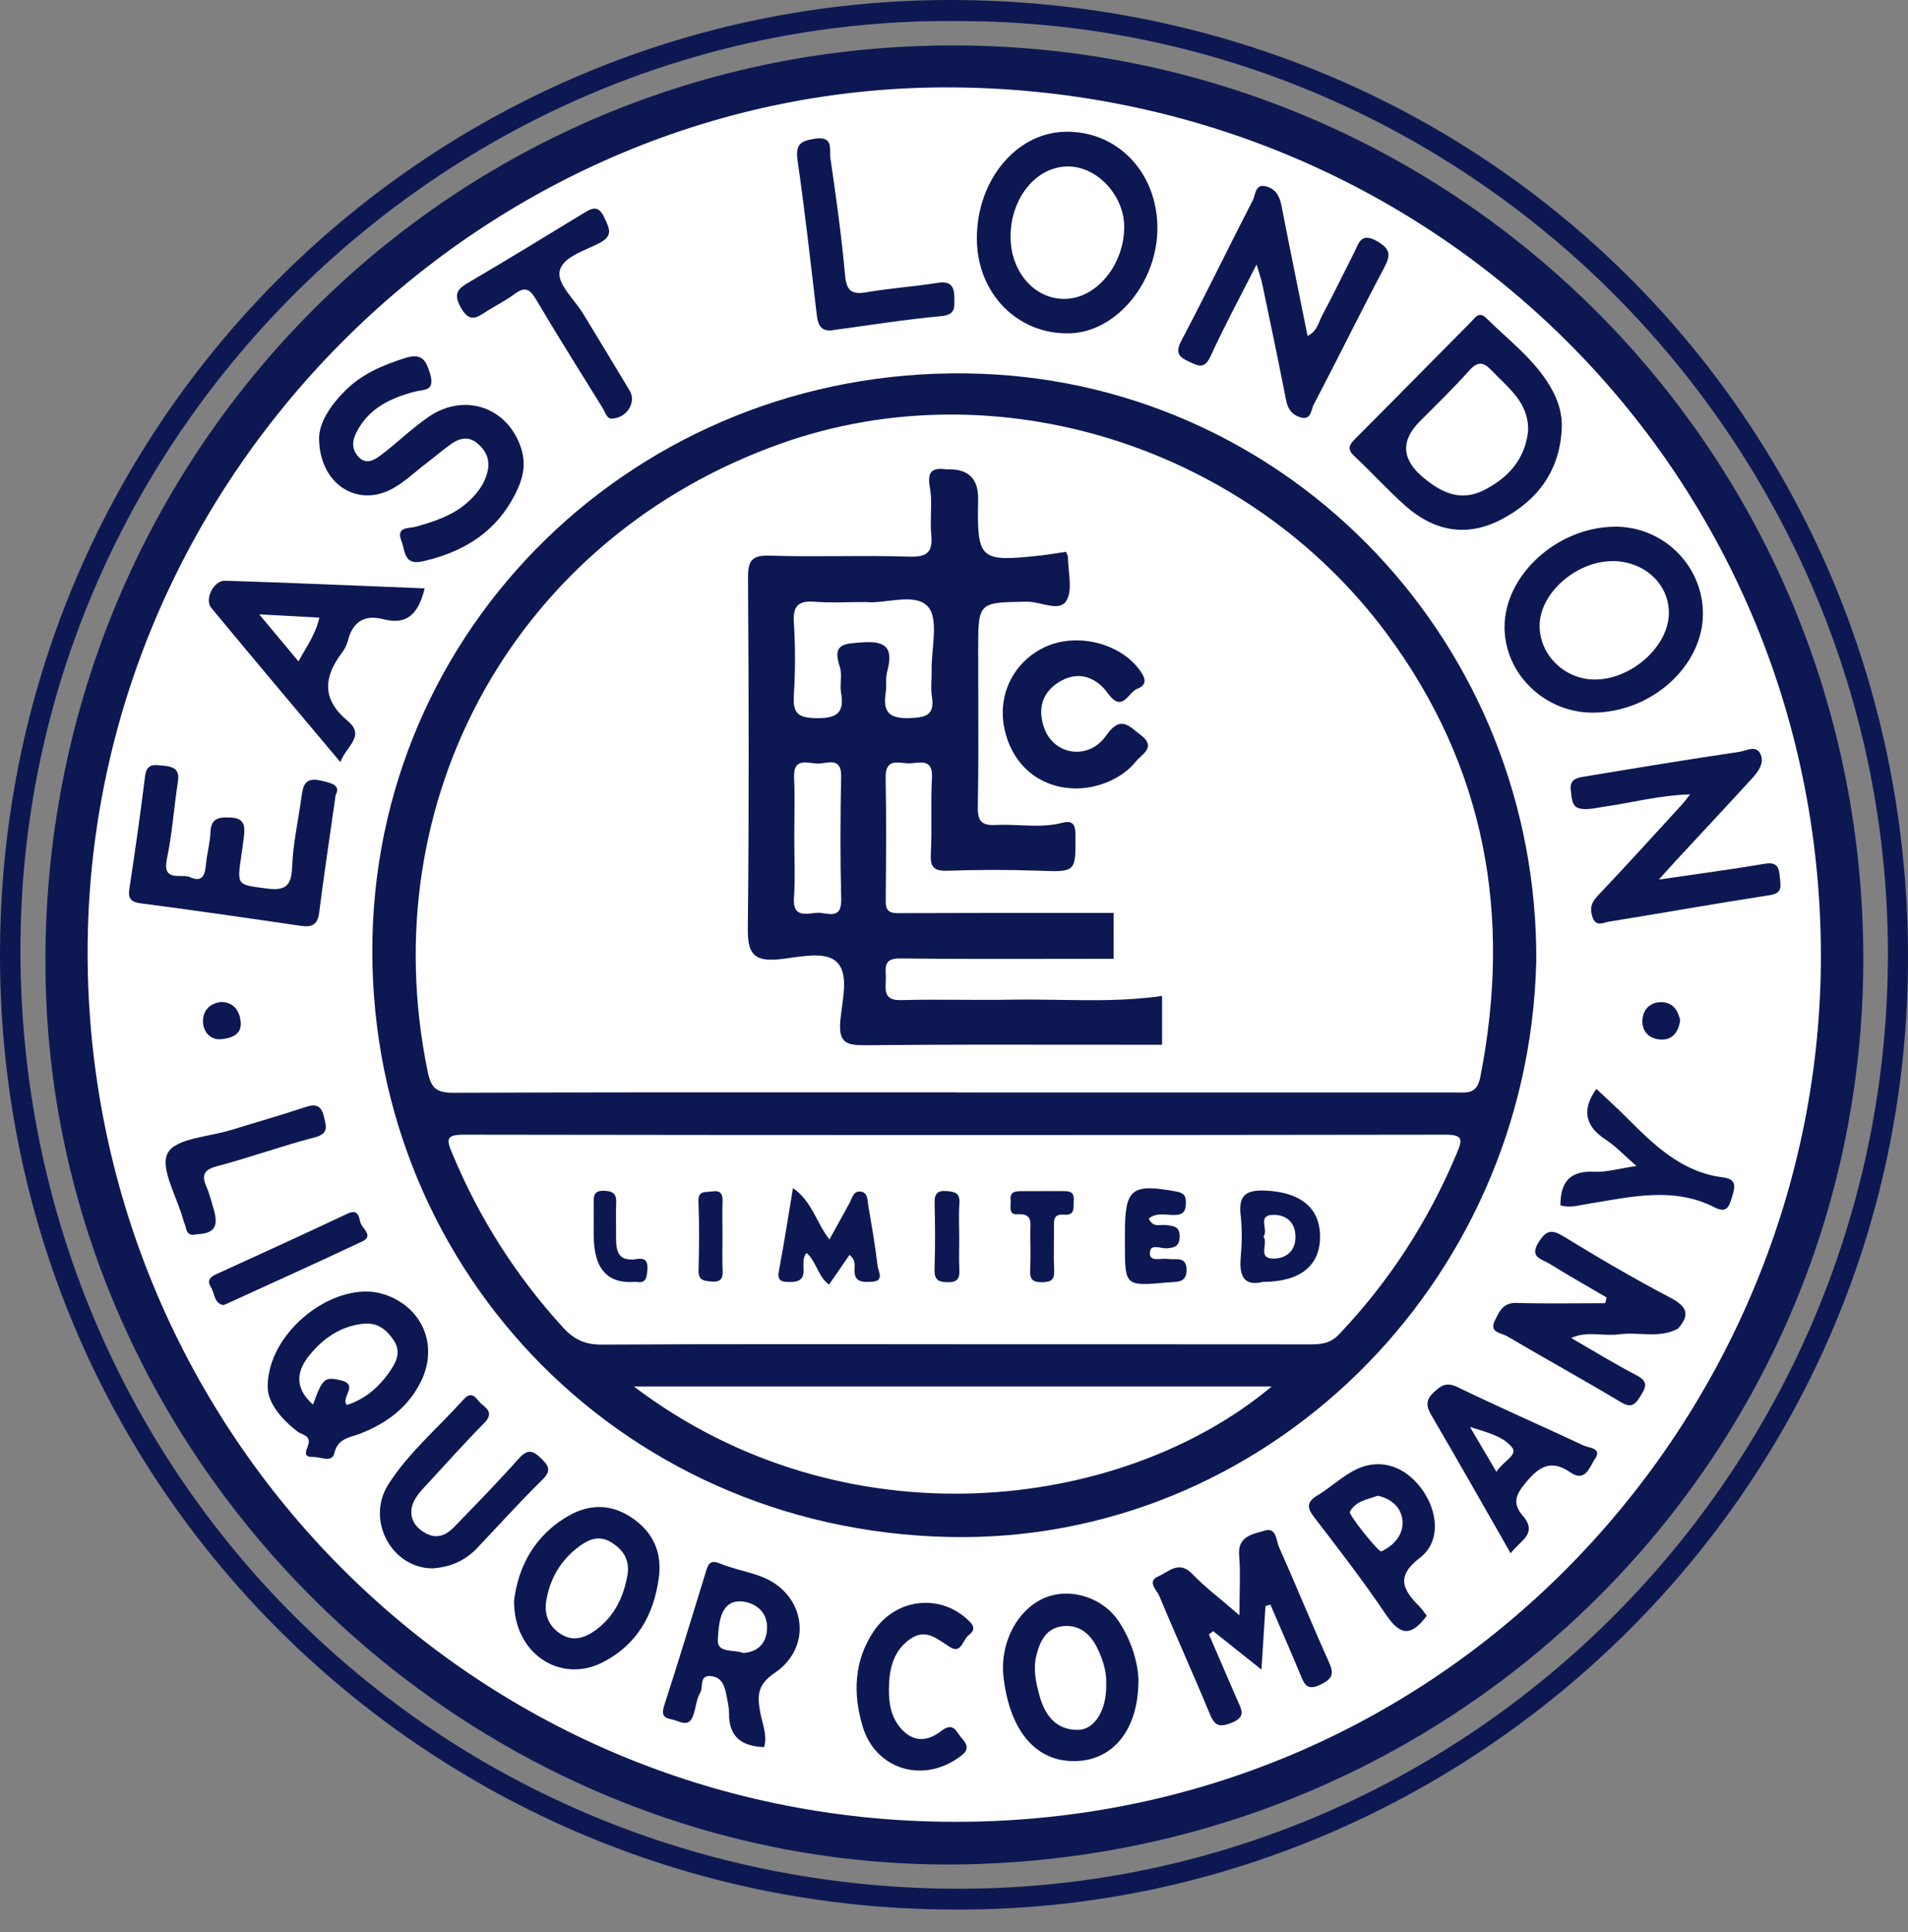 <svg width="80" height="81" viewBox="0 0 80 81" fill="none" xmlns="http://www.w3.org/2000/svg">
<rect x="0" y="0" width="80" height="81" fill="#808080" stroke="none"/>
<path fill-rule="evenodd" clip-rule="evenodd" d="M0.01 39.108C-0.498 62.049 17.946 80.059 40.019 80.049C61.088 80.186 79.593 63.162 79.993 40.89C80.396 18.364 62.878 0.235 40.26 0.002C18.643 -0.223 0.503 16.963 0.01 39.108ZM79.148 40.874C79.633 19.061 61.991 0.868 40.159 0.884L40.156 0.882C18.865 0.67 1.104 18.065 0.86 39.37C0.609 61.313 17.874 78.976 39.854 79.177C61.196 79.371 78.677 62.137 79.148 40.874Z" fill="#0D1853"/>
<path d="M39.123 1.912C60.304 1.47 77.681 18.174 78.118 39.396C78.552 60.439 61.771 77.726 40.495 78.155C19.877 78.571 2.314 61.684 1.912 41.054C1.496 19.776 18.06 2.351 39.123 1.914V1.912Z" fill="#0D1853"/>
<path fill-rule="evenodd" clip-rule="evenodd" d="M76.346 40.408C76.523 20.147 60.423 3.861 40.032 3.665H40.035C20.396 3.477 3.919 19.744 3.676 39.481C3.435 59.189 18.875 75.771 38.959 76.357C60.291 76.976 76.177 59.732 76.346 40.408ZM39.789 64.433C52.971 64.724 64.068 53.916 64.412 40.339L64.415 40.337C64.502 27.012 54.168 16.179 41.184 15.671C27.298 15.128 15.931 25.764 15.618 39.277C15.303 52.816 25.746 64.123 39.789 64.433Z" fill="white"/>
<path d="M65.479 18.033C65.375 19.776 64.446 20.992 62.949 21.776C61.495 22.538 60.123 22.268 58.921 21.201C58.182 20.544 57.517 19.803 56.791 19.127C56.489 18.846 56.545 18.674 56.805 18.412C58.439 16.775 60.06 15.123 61.691 13.481C61.861 13.311 62.009 13.028 62.327 13.343C63.262 14.273 64.34 15.064 65.015 16.232C65.338 16.789 65.526 17.377 65.476 18.033H65.479Z" fill="#0D1853"/>
<path d="M13.38 18.335C13.399 17.692 13.862 16.982 14.485 16.365C15.181 15.674 16.055 15.305 16.977 15.011C17.652 14.797 17.854 15.049 18.037 15.681C18.248 16.423 17.766 16.317 17.38 16.421C16.368 16.691 15.462 17.114 14.948 18.116C14.763 18.481 14.739 18.809 15.009 19.125C15.34 19.514 15.698 19.284 15.971 19.08C16.657 18.566 17.271 17.951 17.976 17.472C19.501 16.431 21.323 17.091 21.861 18.825C22.11 19.628 21.832 20.332 21.45 20.994C20.621 22.427 19.31 23.169 17.727 23.532C16.929 23.715 16.998 23.108 16.834 22.687C16.593 22.07 17.117 22.165 17.417 22.083C18.248 21.855 19.056 21.588 19.7 20.971C20.065 20.618 20.351 20.224 20.452 19.718C20.545 19.254 20.372 18.881 20.015 18.584C19.644 18.277 19.271 18.364 18.924 18.608C18.548 18.873 18.198 19.178 17.832 19.456C17.361 19.816 16.924 20.242 16.405 20.512C14.94 21.273 13.375 20.271 13.378 18.341L13.38 18.335Z" fill="#0D1853"/>
<path d="M52.687 11.086C51.99 12.461 51.331 13.679 50.756 14.935C50.504 15.486 50.248 15.343 49.861 15.165C49.432 14.966 49.262 14.8 49.532 14.286C50.56 12.334 51.524 10.347 52.533 8.385C52.647 8.162 52.621 7.712 53.058 7.808C53.442 7.892 53.643 8.178 53.722 8.581C54.075 10.39 54.445 12.194 54.824 14.082C55.232 13.886 55.285 13.505 55.439 13.221C55.902 12.35 56.337 11.46 56.781 10.578C56.98 10.183 57.067 9.725 57.743 10.114C58.344 10.461 58.296 10.734 58.018 11.258C57.014 13.15 56.072 15.075 55.078 16.971C54.97 17.178 54.98 17.631 54.525 17.496C54.183 17.392 54.001 17.165 53.926 16.791C53.611 15.17 53.272 13.557 52.933 11.942C52.88 11.688 52.79 11.441 52.687 11.086Z" fill="#0D1853"/>
<path d="M48.528 9.516C48.55 11.807 46.823 13.912 44.871 13.973C42.68 14.042 40.972 12.315 40.959 10.022C40.943 7.582 42.588 5.575 44.646 5.524C46.823 5.469 48.505 7.198 48.528 9.516Z" fill="#0D1853"/>
<path d="M69.555 36.872C71.173 36.634 72.582 36.451 73.978 36.213C74.497 36.126 74.592 36.332 74.627 36.774C74.658 37.156 74.756 37.442 74.198 37.527C71.946 37.874 69.703 38.276 67.452 38.639C67.237 38.673 66.919 38.867 66.779 38.469C66.66 38.13 66.689 37.871 66.964 37.58C68.169 36.311 69.345 35.011 70.529 33.721C70.614 33.628 70.686 33.527 70.863 33.302C69.555 33.342 68.424 33.652 67.277 33.816C66.951 33.864 66.612 33.951 66.297 33.906C65.881 33.848 65.905 33.456 65.863 33.127C65.799 32.63 66.172 32.598 66.482 32.547C68.633 32.19 70.784 31.835 72.939 31.517C73.218 31.475 73.641 31.207 73.821 31.626C73.978 31.988 73.731 32.336 73.485 32.606C72.415 33.776 71.329 34.936 70.251 36.099C70.055 36.311 69.865 36.528 69.555 36.872Z" fill="#0D1853"/>
<path d="M66.795 29.875C64.774 29.886 63.084 28.251 63.084 26.289C63.084 24.122 65.256 22.125 67.664 22.08C69.716 22.041 71.414 23.706 71.401 25.748C71.388 27.936 69.24 29.864 66.795 29.875Z" fill="#0D1853"/>
<path d="M14.071 33.344C13.819 35.122 13.581 36.687 13.382 38.26C13.314 38.803 13.049 38.877 12.58 38.808C10.36 38.483 8.138 38.16 5.914 37.871C5.477 37.813 5.363 37.669 5.426 37.246C5.665 35.681 5.887 34.113 6.083 32.539C6.152 31.978 6.486 32.065 6.862 32.1C7.293 32.137 7.54 32.261 7.46 32.767C7.293 33.842 7.222 34.939 6.999 36.001C6.788 37.01 7.601 36.608 7.966 36.772C8.549 37.031 8.602 36.594 8.644 36.165C8.687 35.739 8.811 35.318 8.824 34.894C8.843 34.264 9.224 34.25 9.693 34.274C10.292 34.303 10.273 34.693 10.223 35.111C10.191 35.373 10.151 35.636 10.114 35.895C9.934 37.124 9.942 37.087 11.187 37.248C11.95 37.349 12.22 37.15 12.249 36.348C12.283 35.363 12.508 34.388 12.641 33.405C12.702 32.945 12.784 32.576 13.419 32.717C13.915 32.825 14.304 32.918 14.066 33.344H14.071Z" fill="#0D1853"/>
<path d="M17.806 24.665C17.533 25.791 17.027 26.207 16.058 25.955C15.308 25.762 14.797 26.045 14.596 26.829C14.548 27.017 14.456 27.208 14.339 27.361C13.558 28.394 13.494 29.324 14.583 30.227C15.338 30.855 14.508 31.284 14.273 31.951C12.411 29.732 10.623 27.616 8.857 25.481C8.563 25.126 8.96 24.329 9.434 24.345C12.202 24.43 14.969 24.554 17.803 24.665H17.806Z" fill="#0D1853"/>
<path d="M53.06 67.328L52.891 69.992C52.17 69.418 51.519 68.898 50.87 68.382L50.687 68.514C51.085 69.431 51.479 70.35 51.877 71.266C52.043 71.65 52.282 71.976 51.62 72.23C51.055 72.447 50.907 72.294 50.706 71.806C50.028 70.159 49.286 68.541 48.605 66.896C48.508 66.658 48.063 66.297 48.576 66.078C49.003 65.895 49.429 65.4 49.983 65.974C50.52 66.536 51.151 67.005 51.969 67.715C51.969 66.692 52.017 65.945 51.956 65.206C51.887 64.375 52.552 64.314 53.031 64.165C53.524 64.014 53.505 64.589 53.63 64.865C54.345 66.459 54.999 68.083 55.719 69.674C55.947 70.178 55.868 70.379 55.365 70.623C54.819 70.887 54.7 70.628 54.533 70.228C54.122 69.235 53.688 68.252 53.264 67.264L53.058 67.33L53.06 67.328Z" fill="#0D1853"/>
<path d="M11.223 58.185C11.184 55.786 14.108 53.616 16.094 54.257C17.699 54.774 18.395 56.382 17.657 57.899C17.122 58.998 16.21 59.668 15.095 60.103C14.664 60.272 14.163 60.285 14.015 60.929C13.919 61.334 13.44 61.069 13.138 61.077C12.643 61.091 12.868 60.786 12.932 60.545C13.03 60.166 12.653 60.153 12.473 60.013C11.764 59.464 11.25 58.816 11.226 58.188L11.223 58.185Z" fill="#0D1853"/>
<path d="M65.877 56.09C66.791 56.617 67.689 57.171 68.624 57.658C69.098 57.904 69.032 58.13 68.799 58.498C68.581 58.845 68.433 59.062 67.967 58.784C66.386 57.838 64.77 56.946 63.181 56.011C62.953 55.876 62.431 55.865 62.67 55.378C62.847 55.015 63.004 54.602 63.578 54.62C64.82 54.657 66.063 54.631 67.305 54.631L67.363 54.392C66.561 53.921 65.75 53.463 64.961 52.973C64.654 52.782 64.103 52.721 64.516 52.07C64.85 51.545 65.08 51.537 65.583 51.847C67.043 52.742 68.523 53.608 70.038 54.403C70.735 54.769 70.875 55.11 70.356 55.698C69.127 55.981 67.877 55.727 66.643 55.833C66.386 55.854 65.978 55.568 65.875 56.093L65.877 56.09Z" fill="#0D1853"/>
<path d="M32.038 73.242C31.122 73.21 30.563 72.832 30.568 71.844C30.568 71.581 30.508 71.319 30.457 71.06C30.386 70.694 30.277 70.326 29.84 70.268C29.292 70.194 29.501 70.726 29.358 70.964C29.194 71.234 29.178 71.595 29.069 71.904C28.876 72.461 28.503 72.143 28.174 72.082C27.782 72.01 27.735 71.854 27.856 71.475C28.455 69.627 29.019 67.765 29.591 65.908C29.684 65.606 29.745 65.36 30.19 65.545C30.767 65.784 31.4 65.882 31.977 66.115C33.765 66.833 34.104 69.026 32.494 70.122C31.736 70.636 31.752 71.094 31.877 71.793C31.962 72.27 32.184 72.742 32.038 73.245V73.242Z" fill="#0D1853"/>
<path d="M21.555 67.09C21.727 65.707 22.389 64.367 23.857 63.535C24.768 63.019 25.692 63.056 26.553 63.668C27.406 64.272 27.766 65.108 27.623 66.152C27.408 67.717 26.696 68.962 25.258 69.693C23.494 70.588 21.523 69.322 21.555 67.09Z" fill="#0D1853"/>
<path d="M47.734 70.403C47.744 72.606 46.576 73.904 44.884 73.825C43.348 73.753 42.328 72.477 42.077 70.31C41.899 68.782 42.763 67.277 44.034 66.901C45.056 66.597 46.29 67.039 46.902 67.961C47.443 68.774 47.705 69.682 47.734 70.403Z" fill="#0D1853"/>
<path d="M25.624 17.549C25.425 17.527 25.375 17.276 25.261 17.093C24.323 15.581 23.375 14.074 22.469 12.543C22.21 12.103 22.001 12.008 21.579 12.323C21.211 12.599 20.793 12.803 20.404 13.051C20.006 13.306 19.704 13.552 19.334 12.914C18.979 12.299 19.198 12.103 19.691 11.815C21.285 10.885 22.856 9.916 24.432 8.959C24.787 8.745 25.076 8.549 25.34 9.124C25.552 9.585 25.727 9.879 25.128 10.191C24.503 10.52 23.545 10.782 23.46 11.404C23.386 11.934 24.096 12.567 24.456 13.16C25.107 14.23 25.756 15.3 26.4 16.375C26.694 16.865 26.286 17.543 25.621 17.551L25.624 17.549Z" fill="#0D1853"/>
<path d="M18.105 65.747C16.426 65.725 15.321 63.726 16.291 62.214C17.149 60.879 18.38 59.843 19.437 58.667C19.829 58.23 19.988 58.702 20.21 58.876C20.497 59.096 20.658 59.297 20.3 59.658C19.442 60.524 18.637 61.44 17.803 62.333C17.527 62.629 17.26 62.955 17.247 63.355C17.233 63.766 17.483 64.089 17.869 64.287C18.333 64.526 18.709 64.354 19.024 64.031C19.943 63.085 20.867 62.139 21.744 61.154C22.096 60.757 22.321 60.781 22.671 61.122C22.989 61.43 23.153 61.631 22.74 62.033C21.797 62.955 20.918 63.94 20.006 64.897C19.509 65.421 18.892 65.699 18.102 65.752L18.105 65.747Z" fill="#0D1853"/>
<path d="M63.34 65.116C62.209 63.141 61.126 61.223 60.011 59.321C59.791 58.945 59.781 58.688 60.104 58.379C60.413 58.082 60.647 57.923 61.115 58.151C62.861 58.998 64.641 59.774 66.399 60.598C66.627 60.704 67.196 60.699 66.871 61.165C66.661 61.467 66.481 62.166 65.846 61.726C65.046 61.175 64.55 61.459 63.984 62.142C63.557 62.653 63.393 63.013 63.851 63.546C64.505 64.308 63.708 64.6 63.34 65.116Z" fill="#0D1853"/>
<path d="M59.819 67.738C59.109 68.702 58.649 68.485 58.095 67.662C57.157 66.271 56.127 64.939 55.105 63.609C54.795 63.207 54.779 62.968 55.237 62.69C55.743 62.386 56.185 61.975 56.699 61.684C57.724 61.101 58.81 61.377 59.565 62.359C60.312 63.331 60.418 64.632 59.541 65.299C58.49 66.102 58.839 66.666 59.525 67.357C59.639 67.474 59.729 67.617 59.822 67.736L59.819 67.738Z" fill="#0D1853"/>
<path d="M34.934 13.841C34.444 13.918 34.301 13.65 34.248 13.218C33.994 11.055 33.753 8.885 33.441 6.73C33.343 6.049 33.562 5.906 34.179 5.813C34.974 5.694 34.767 6.29 34.815 6.616C35.056 8.25 35.284 9.887 35.432 11.531C35.493 12.207 35.716 12.358 36.351 12.249C37.326 12.079 38.319 12.016 39.297 11.86C39.831 11.775 40.012 11.963 40.014 12.477C40.017 12.898 40.072 13.2 39.453 13.255C37.94 13.391 36.439 13.637 34.932 13.838L34.934 13.841Z" fill="#0D1853"/>
<path d="M37.272 70.808C37.264 71.417 37.36 71.992 37.783 72.469C38.31 73.062 38.906 72.998 39.455 72.572C39.99 72.153 40.09 72.609 40.342 72.887C40.702 73.284 40.495 73.475 40.148 73.713C38.631 74.757 36.7 74.15 36.168 72.371C35.76 71.004 35.802 69.616 36.637 68.379C37.553 67.023 39.343 66.806 40.519 67.85C40.776 68.077 40.967 68.281 40.617 68.546C40.368 68.734 40.31 69.343 39.844 69.055C39.304 68.721 38.827 68.244 38.162 68.71C37.442 69.216 37.275 69.984 37.272 70.808Z" fill="#0D1853"/>
<path d="M65.426 50.531C65.426 49.58 65.802 49.069 66.833 49.122C67.341 49.148 67.86 48.989 68.615 48.881C68.101 48.436 67.757 48.057 67.341 47.787C66.454 47.212 66.308 46.526 66.933 45.647C67.352 46.042 67.789 46.436 68.205 46.852C69.351 48.002 70.509 49.138 72.23 49.355C72.842 49.432 72.749 49.75 72.62 50.184C72.495 50.597 72.394 50.87 71.894 50.616C70.151 49.726 68.364 50.184 66.586 50.465C66.202 50.526 65.821 50.65 65.429 50.531H65.426Z" fill="#0D1853"/>
<path d="M8.225 51.747C7.989 51.81 7.849 51.728 7.796 51.482C7.77 51.355 7.709 51.233 7.674 51.106C7.415 50.16 6.694 48.958 7.033 48.335C7.375 47.71 8.771 47.66 9.708 47.366C10.747 47.043 11.793 46.749 12.823 46.404C13.284 46.251 13.485 46.383 13.586 46.826C13.676 47.223 13.795 47.525 13.194 47.681C11.825 48.036 10.49 48.523 9.12 48.883C8.562 49.032 8.434 49.241 8.657 49.75C8.787 50.049 8.866 50.375 8.959 50.69C9.179 51.434 8.98 51.717 8.228 51.744L8.225 51.747Z" fill="#0D1853"/>
<path d="M9.36 54.713C8.965 54.626 9.007 54.218 8.843 53.961C8.692 53.722 8.761 53.558 9.026 53.436C10.877 52.592 12.729 51.744 14.572 50.878C15.078 50.639 15.046 51.114 15.133 51.307C15.229 51.516 15.658 51.823 15.194 52.041C13.295 52.936 11.378 53.799 9.468 54.673C9.439 54.686 9.407 54.697 9.357 54.713H9.36Z" fill="#0D1853"/>
<path d="M70.448 42.768C70.374 43.282 70.12 43.586 69.669 43.581C69.185 43.573 68.838 43.271 68.864 42.768C68.885 42.342 69.161 42.021 69.63 42.013C70.162 42.003 70.353 42.373 70.448 42.768Z" fill="#0D1853"/>
<path d="M9.291 42.003C9.812 42.024 10.038 42.376 10.091 42.821C10.157 43.398 9.656 43.528 9.267 43.565C8.827 43.608 8.52 43.258 8.512 42.837C8.501 42.373 8.782 42.053 9.293 42.003H9.291Z" fill="#0D1853"/>
<path d="M65.877 56.09C65.89 55.77 65.89 55.759 66.128 55.756C67.54 55.733 68.949 55.717 70.361 55.698C69.569 56.124 68.708 55.823 67.884 55.937C67.219 56.026 66.528 55.78 65.879 56.093L65.877 56.09Z" fill="#0D1853"/>
<path d="M40.019 56.352C35.09 56.352 30.161 56.339 25.235 56.368C24.541 56.373 24.072 56.159 23.614 55.658C21.633 53.492 20.086 51.058 18.96 48.348C18.738 47.811 18.653 47.567 19.429 47.567C33.157 47.588 46.884 47.588 60.609 47.567C61.371 47.567 61.31 47.795 61.083 48.343C59.896 51.177 58.262 53.706 56.146 55.936C55.77 56.334 55.373 56.358 54.904 56.358C49.943 56.352 44.98 56.355 40.019 56.355V56.352Z" fill="white"/>
<path d="M26.578 58.124H53.32C47.014 63.392 35.384 64.796 26.578 58.124Z" fill="white"/>
<path d="M64.071 18.076C63.938 19.252 63.247 20.028 62.217 20.549C61.239 21.042 60.442 20.653 59.687 20.028C58.769 19.267 58.717 18.479 59.531 17.665C60.228 16.963 60.94 16.275 61.599 15.538C61.954 15.141 62.193 15.162 62.542 15.53C63.236 16.264 64.113 16.873 64.071 18.076Z" fill="white"/>
<path d="M42.372 9.942C42.361 8.308 43.445 6.978 44.782 6.978C46.022 6.978 47.158 8.223 47.137 9.555C47.11 11.134 45.969 12.503 44.66 12.53C43.392 12.556 42.38 11.412 42.372 9.942Z" fill="white"/>
<path d="M67.633 23.521C68.952 23.534 69.977 24.485 69.974 25.696C69.972 27.118 68.348 28.538 66.788 28.485C65.535 28.442 64.521 27.393 64.555 26.178C64.595 24.827 66.123 23.508 67.633 23.524V23.521Z" fill="white"/>
<path d="M10.87 25.756C11.852 25.809 12.591 25.849 13.391 25.892C13.23 26.604 12.843 27.115 12.515 27.727C12.001 27.11 11.519 26.535 10.87 25.756Z" fill="white"/>
<path d="M14.542 58.9C14.269 58.569 15.088 58.047 14.267 57.859C13.615 57.711 13.523 57.777 13.125 58.884C12.392 58.23 12.381 57.547 12.966 56.824C13.544 56.111 14.248 55.616 15.188 55.497C15.792 55.42 16.171 55.698 16.497 56.172C16.817 56.644 16.645 57.038 16.386 57.43C15.922 58.124 15.326 58.651 14.545 58.898L14.542 58.9Z" fill="white"/>
<path d="M31.175 69.296C30.783 69.142 30.066 69.314 30.098 68.755C30.129 68.183 30.166 67.277 30.836 67.148C31.313 67.058 32.137 67.346 32.161 68.17C32.177 68.782 31.88 69.235 31.178 69.296H31.175Z" fill="white"/>
<path d="M26.323 65.945C26.167 66.92 25.773 67.765 24.944 68.358C24.515 68.665 24.041 68.814 23.558 68.528C23.031 68.212 22.801 67.714 22.904 67.1C23.066 66.149 23.532 65.371 24.316 64.804C24.705 64.523 25.126 64.359 25.603 64.642C26.098 64.939 26.387 65.339 26.323 65.945Z" fill="white"/>
<path d="M46.383 70.585C46.41 71.669 45.912 72.519 45.184 72.519C44.262 72.519 43.804 71.894 43.579 71.062C43.43 70.517 43.314 69.968 43.452 69.407C43.6 68.811 43.854 68.255 44.553 68.173C45.218 68.096 45.682 68.459 45.976 69.028C46.233 69.529 46.402 70.061 46.383 70.583V70.585Z" fill="white"/>
<path d="M62.744 61.702C62.336 61.014 62.024 60.481 61.632 59.817C62.365 60.058 63.054 60.211 63.417 60.706C63.629 60.998 63.014 61.271 62.744 61.7V61.702Z" fill="white"/>
<path d="M57.769 62.703C58.376 62.836 58.799 63.236 58.807 63.834C58.815 64.372 58.426 64.799 57.915 65.037C57.811 65.085 56.537 63.498 56.598 63.379C56.837 62.923 57.321 62.862 57.769 62.703Z" fill="white"/>
<path fill-rule="evenodd" clip-rule="evenodd" d="M40.058 45.795C38.499 45.795 36.941 45.795 35.383 45.794C29.928 45.792 24.473 45.791 19.018 45.811C18.329 45.811 18.083 45.65 17.935 44.937C15.564 33.45 21.711 22.496 32.764 18.587C41.798 15.39 52.31 18.703 58.139 26.556C62.297 32.161 63.397 38.387 62.067 45.152C61.937 45.818 61.578 45.81 61.154 45.8C61.102 45.799 61.05 45.798 60.997 45.798H40.055L40.058 45.795ZM44.693 23.14C44.706 23.169 44.72 23.196 44.732 23.22C44.757 23.268 44.778 23.309 44.778 23.349C44.778 23.537 44.797 23.738 44.817 23.938C44.862 24.407 44.907 24.877 44.707 25.192C44.509 25.506 44.096 25.413 43.674 25.318C43.462 25.27 43.247 25.221 43.056 25.224L42.979 25.225C41.014 25.256 41.014 25.256 41.014 27.274C41.014 27.869 41.016 28.465 41.018 29.06V29.06C41.023 30.648 41.028 32.236 40.999 33.821C40.988 34.444 41.171 34.618 41.775 34.584C42.105 34.567 42.437 34.581 42.769 34.595C43.36 34.62 43.952 34.645 44.537 34.494C45.006 34.372 45.088 34.592 45.093 35.011L45.093 35.049C45.099 35.799 45.101 36.176 44.914 36.359C44.725 36.544 44.341 36.53 43.569 36.502C43.54 36.501 43.511 36.5 43.48 36.499C42.225 36.454 40.967 36.462 39.714 36.502C39.137 36.52 38.999 36.335 39.028 35.776C39.057 35.254 39.054 34.73 39.051 34.206C39.048 33.67 39.045 33.135 39.076 32.603C39.115 31.904 38.719 31.945 38.341 31.984C38.282 31.99 38.224 31.996 38.167 31.999C38.076 32.004 37.975 31.994 37.873 31.983C37.505 31.945 37.122 31.905 37.134 32.6C37.166 34.319 37.153 36.041 37.137 37.76C37.134 38.136 37.243 38.281 37.64 38.281C39.977 38.271 42.312 38.272 44.665 38.273L44.675 38.273C45.346 38.273 46.019 38.273 46.693 38.273V40.194C45.887 40.194 45.084 40.195 44.283 40.197L44.282 40.197C42.088 40.201 39.913 40.205 37.736 40.178C37.108 40.171 37.122 40.49 37.138 40.843C37.14 40.898 37.142 40.954 37.142 41.009C37.142 41.069 37.14 41.129 37.137 41.189V41.189C37.121 41.577 37.106 41.944 37.778 41.926C38.612 41.903 39.447 41.908 40.283 41.913H40.283C41.003 41.917 41.723 41.921 42.442 41.907C43.091 41.896 43.741 41.906 44.392 41.916C45.827 41.939 47.269 41.962 48.724 41.751V43.798C47.653 43.798 46.582 43.797 45.511 43.795C42.433 43.791 39.356 43.787 36.279 43.817C35.506 43.825 35.159 43.719 35.23 42.832C35.245 42.647 35.272 42.449 35.3 42.246L35.3 42.246C35.398 41.527 35.503 40.755 35.106 40.35C34.702 39.936 33.911 40.047 33.184 40.149C32.993 40.176 32.808 40.202 32.635 40.218C31.573 40.316 31.345 39.934 31.355 38.922C31.408 34.028 31.395 29.133 31.363 24.239C31.358 23.524 31.498 23.27 32.274 23.293C33.249 23.325 34.225 23.32 35.201 23.315C36.177 23.309 37.153 23.304 38.128 23.336C38.89 23.36 39.115 23.134 39.047 22.406C39.019 22.12 39.026 21.828 39.034 21.538V21.538C39.044 21.164 39.054 20.791 38.988 20.43C38.869 19.765 39.081 19.593 39.68 19.675C39.701 19.679 39.723 19.678 39.745 19.677C39.756 19.676 39.767 19.675 39.778 19.675C40.616 19.665 41.028 20.083 41.012 20.931C40.964 23.474 41.065 23.566 43.623 23.288C43.86 23.262 44.095 23.226 44.328 23.189L44.328 23.189C44.449 23.17 44.57 23.152 44.691 23.134L44.693 23.14ZM42.109 30.516C42.419 32.052 43.573 33.032 45.091 33.053H45.088C46.01 33.066 47.059 32.64 47.631 31.917C47.678 31.857 47.744 31.796 47.812 31.733C48.072 31.494 48.367 31.221 47.835 30.818C47.773 30.771 47.712 30.722 47.654 30.674C47.251 30.345 46.913 30.07 46.386 30.828C45.647 31.893 44.193 31.663 43.785 30.527C43.507 29.751 43.671 29.065 44.368 28.614C45.181 28.09 45.944 28.363 46.458 29.073C46.882 29.662 47.131 29.392 47.37 29.134C47.47 29.026 47.568 28.921 47.676 28.879C48.184 28.683 47.978 28.339 47.731 28.021C46.897 26.948 45.149 26.53 43.865 27.102C42.53 27.698 41.817 29.083 42.109 30.516Z" fill="white"/>
<path d="M33.82 52.528C33.447 52.917 34.083 53.738 33.135 53.743C32.788 53.743 32.573 53.72 32.66 53.267C32.875 52.139 33.047 51.005 33.248 49.805C34.053 50.367 34.215 51.238 34.777 51.961C35.068 51.431 35.341 50.941 35.611 50.449C35.733 50.229 35.778 49.887 36.125 49.961C36.395 50.02 36.368 50.327 36.405 50.539C36.551 51.381 36.697 52.226 36.797 53.074C36.824 53.293 37.099 53.706 36.551 53.733C36.183 53.752 35.804 53.773 35.828 53.209C35.836 53.028 35.87 52.809 35.619 52.607C35.333 53.02 35.049 53.431 34.761 53.852C34.292 53.516 34.247 52.915 33.823 52.528H33.82Z" fill="#0D1853"/>
<path d="M52.951 53.738C52.167 53.934 51.95 53.505 52.022 52.711C52.075 52.125 52.085 51.527 52.019 50.944C51.923 50.115 52.233 49.877 53.049 49.911C54.532 49.975 55.369 50.639 55.348 51.887C55.33 53.071 54.501 53.738 52.951 53.738Z" fill="#0D1853"/>
<path d="M48.168 51.084C48.346 51.487 48.65 51.323 48.881 51.355C49.191 51.394 49.469 51.4 49.461 51.837C49.456 52.239 49.26 52.311 48.905 52.332C48.664 52.345 48.184 52.101 48.213 52.57C48.235 52.904 48.698 52.734 48.968 52.777C49.294 52.827 49.749 52.639 49.752 53.238C49.755 53.804 49.315 53.728 48.979 53.759C47.167 53.926 47.167 53.921 47.167 52.16V51.664C47.167 49.824 47.453 49.609 49.312 49.948C49.665 50.012 49.728 50.147 49.723 50.454C49.718 50.782 49.606 50.923 49.262 50.933C48.902 50.944 48.502 50.809 48.163 51.084H48.168Z" fill="#0D1853"/>
<path d="M43.706 49.932C43.968 49.932 44.233 49.93 44.495 49.932C44.755 49.938 45.049 49.898 45.02 50.311C45.001 50.594 45.099 50.962 44.62 50.92C44.151 50.878 44.188 51.18 44.191 51.482C44.196 52.075 44.17 52.668 44.199 53.259C44.22 53.664 44.056 53.746 43.685 53.752C43.288 53.757 43.174 53.616 43.192 53.24C43.219 52.716 43.203 52.189 43.198 51.662C43.195 51.288 43.328 50.857 42.652 50.904C42.255 50.933 42.401 50.528 42.374 50.295C42.337 49.959 42.573 49.938 42.816 49.935C43.113 49.935 43.41 49.935 43.704 49.935L43.706 49.932Z" fill="#0D1853"/>
<path d="M24.893 51.807C24.893 51.347 24.899 50.886 24.893 50.425C24.888 50.136 24.904 49.914 25.299 49.919C25.659 49.924 25.855 50.012 25.836 50.414C25.815 50.841 25.836 51.27 25.831 51.696C25.828 52.311 25.802 52.933 26.734 52.777C27.102 52.716 27.174 52.944 27.142 53.259C27.113 53.534 27.1 53.799 26.71 53.743C26.679 53.738 26.644 53.736 26.612 53.738C25.468 53.827 24.896 53.181 24.896 51.802L24.893 51.807Z" fill="#0D1853"/>
<path d="M40.219 51.927C40.219 52.356 40.204 52.787 40.225 53.217C40.241 53.569 40.172 53.752 39.751 53.752C39.327 53.752 39.171 53.643 39.184 53.198C39.216 52.274 39.208 51.347 39.187 50.422C39.179 50.028 39.314 49.901 39.703 49.932C40.045 49.961 40.257 50.02 40.227 50.438C40.193 50.931 40.219 51.429 40.219 51.924V51.927Z" fill="#0D1853"/>
<path d="M30.294 51.85C30.294 52.311 30.278 52.772 30.299 53.23C30.317 53.593 30.235 53.759 29.817 53.722C29.47 53.693 29.276 53.654 29.29 53.235C29.316 52.284 29.324 51.331 29.285 50.383C29.263 49.89 29.573 49.993 29.846 49.948C30.206 49.887 30.307 50.044 30.296 50.375C30.28 50.867 30.291 51.36 30.294 51.852V51.85Z" fill="#0D1853"/>
<path d="M36.315 25.24C37.105 25.32 38.365 24.829 38.908 25.431C39.374 25.95 39.046 27.187 39.062 28.108C39.07 28.471 39.017 28.842 39.072 29.194C39.197 29.984 38.826 30.079 38.135 30.103C37.287 30.134 37.009 29.846 37.136 29.046C37.181 28.755 37.123 28.442 37.197 28.161C37.457 27.205 37.2 26.848 36.141 26.93C35.375 26.988 34.888 26.983 35.211 27.952C35.322 28.281 35.203 28.678 35.264 29.033C35.42 29.925 35.049 30.121 34.197 30.105C33.436 30.092 33.24 29.875 33.285 29.149C33.349 28.13 33.349 27.102 33.285 26.085C33.24 25.359 33.511 25.174 34.181 25.227C34.835 25.28 35.499 25.237 36.315 25.237V25.24Z" fill="white"/>
<path d="M33.303 35.164C33.303 34.309 33.332 33.451 33.295 32.598C33.255 31.7 33.912 32.018 34.32 32.01C34.699 32.002 35.287 31.716 35.268 32.555C35.234 34.266 35.226 35.98 35.271 37.691C35.295 38.615 34.657 38.239 34.262 38.266C33.825 38.295 33.226 38.501 33.29 37.63C33.348 36.812 33.303 35.985 33.303 35.161V35.164Z" fill="white"/>
<path d="M52.976 51.839C53.206 51.556 52.692 50.952 53.365 50.928C53.897 50.91 54.31 51.219 54.318 51.837C54.326 52.464 53.895 52.772 53.373 52.761C52.713 52.745 53.19 52.139 52.976 51.839Z" fill="white"/>
</svg>
